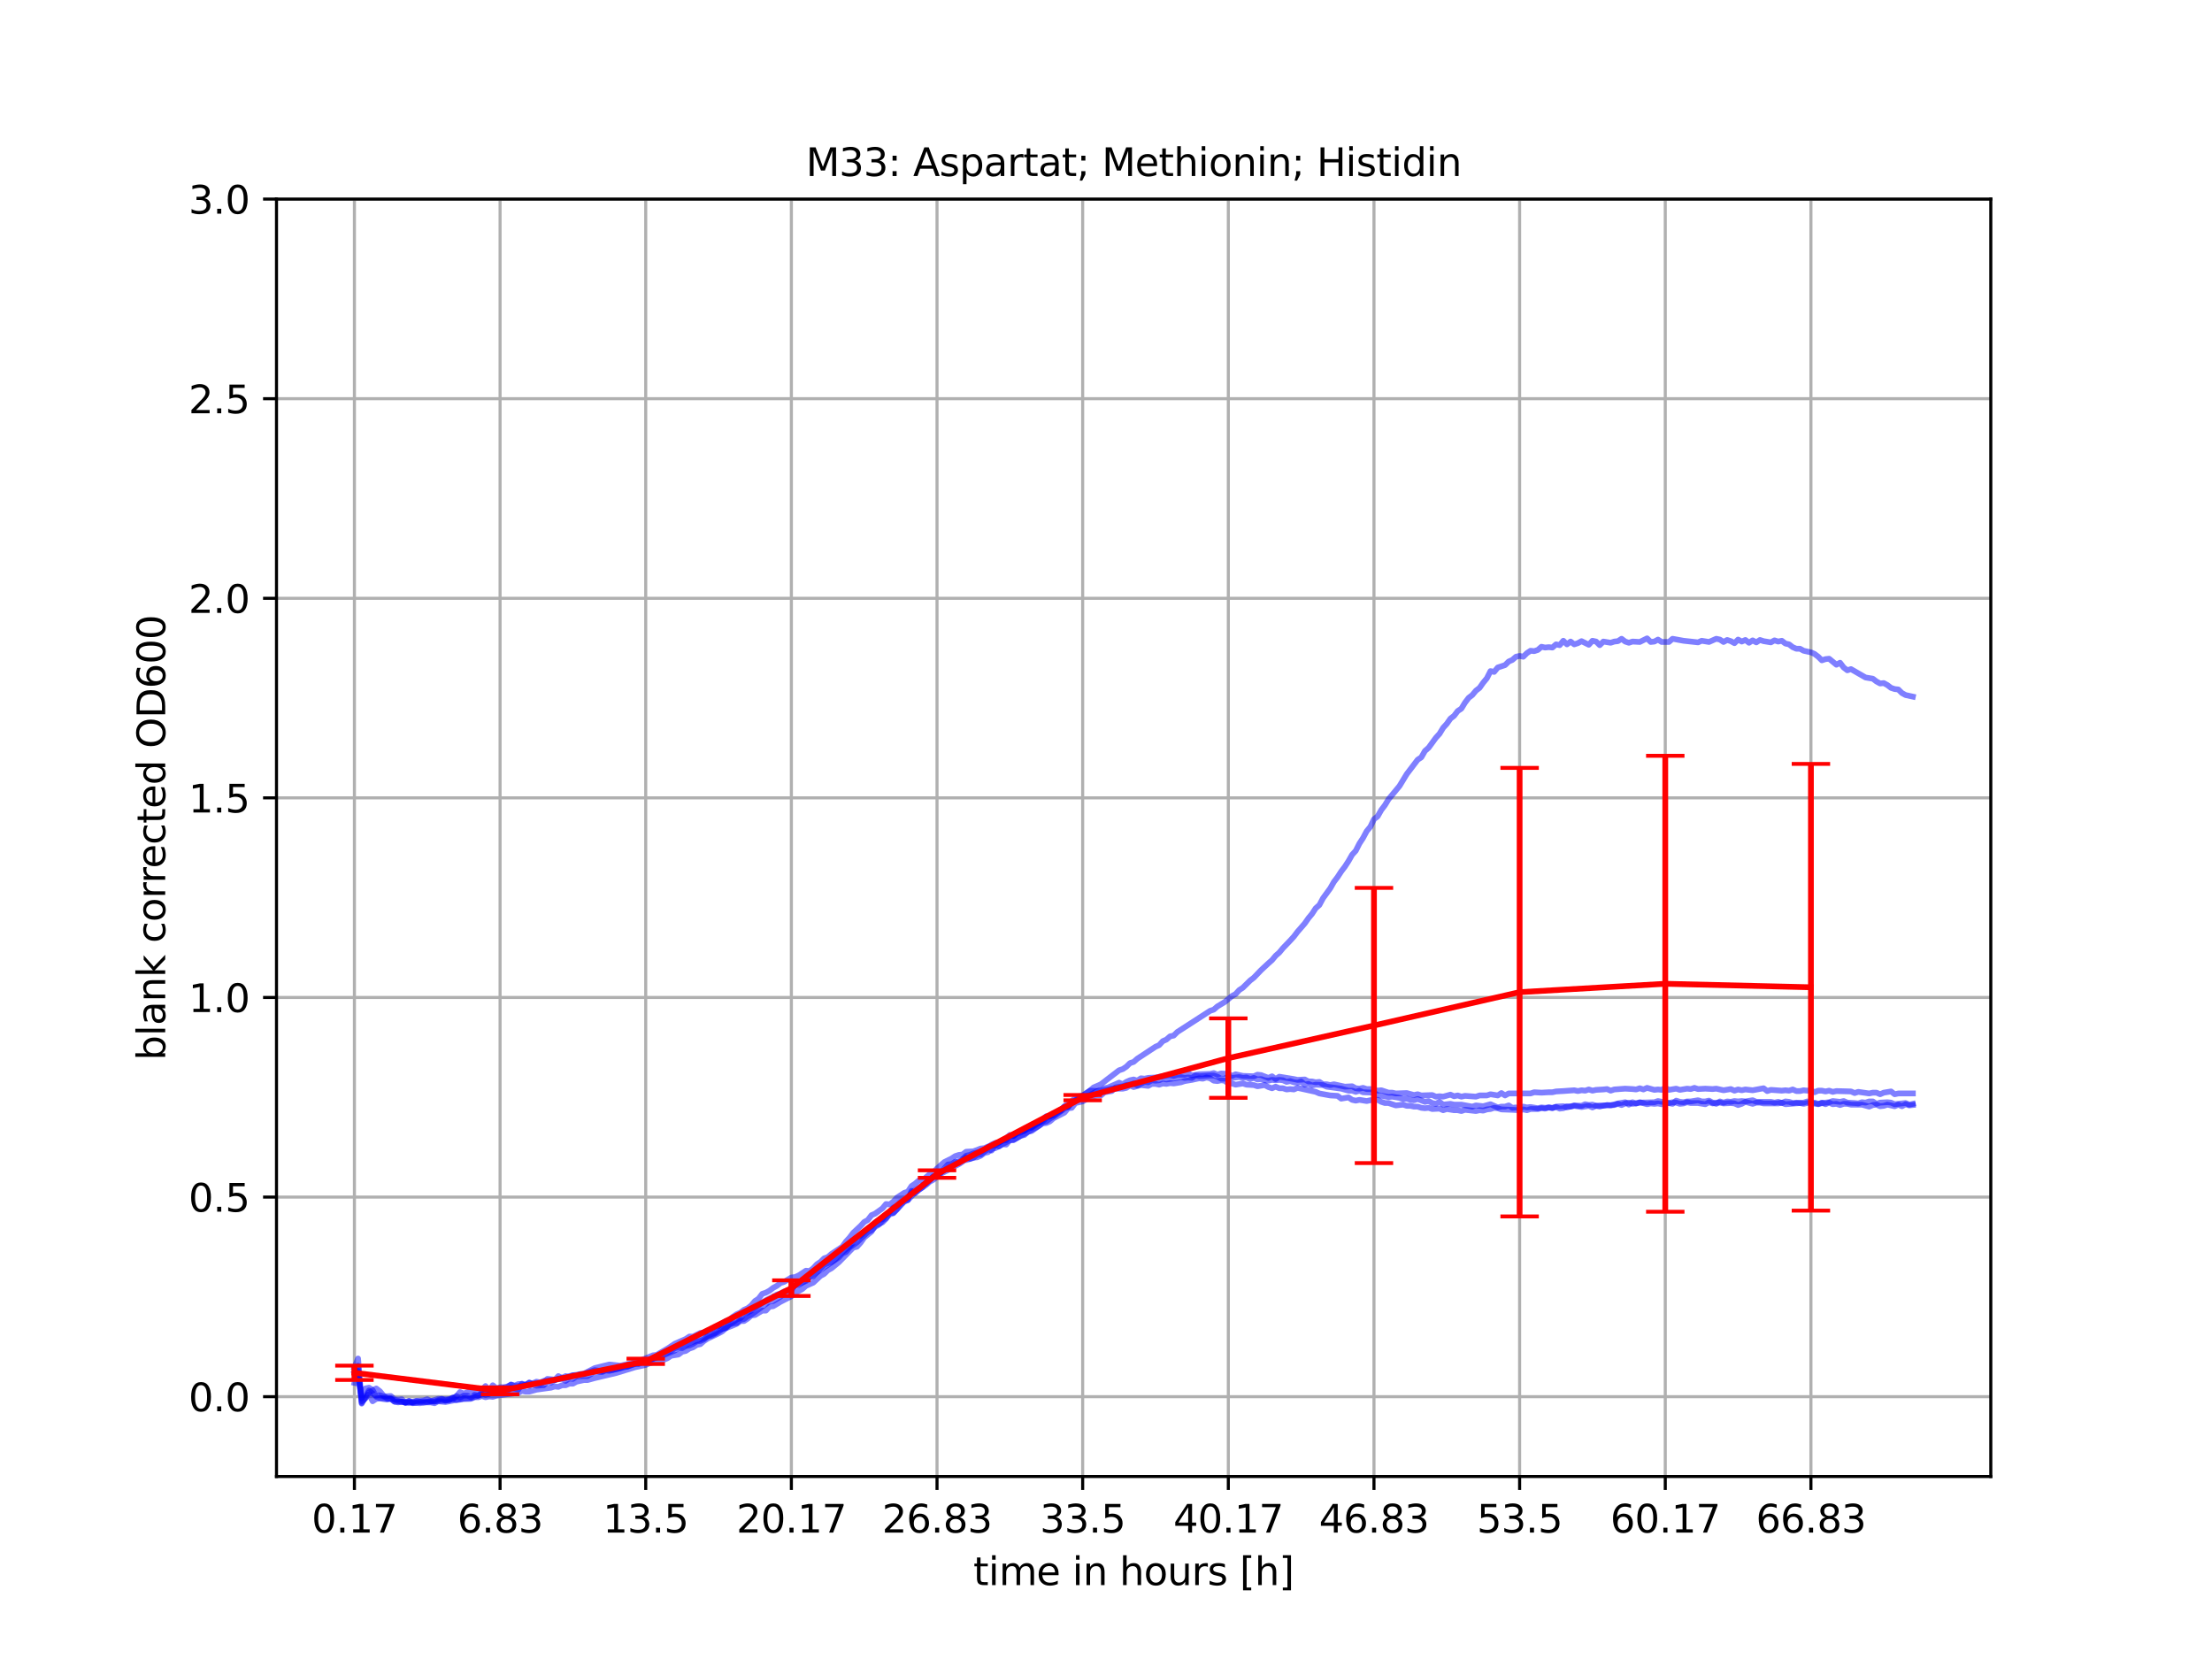 <?xml version="1.0" encoding="utf-8" standalone="no"?>
<!DOCTYPE svg PUBLIC "-//W3C//DTD SVG 1.1//EN"
  "http://www.w3.org/Graphics/SVG/1.1/DTD/svg11.dtd">
<svg xmlns:xlink="http://www.w3.org/1999/xlink" width="576pt" height="432pt" viewBox="0 0 576 432" xmlns="http://www.w3.org/2000/svg" version="1.1">
 <defs>
  <style type="text/css">*{stroke-linejoin: round; stroke-linecap: butt}</style>
 </defs>
 <g id="figure_1">
  <g id="patch_1">
   <path d="M 0 432 
L 576 432 
L 576 0 
L 0 0 
z
" style="fill: #ffffff"/>
  </g>
  <g id="axes_1">
   <g id="patch_2">
    <path d="M 72 384.48 
L 518.4 384.48 
L 518.4 51.84 
L 72 51.84 
z
" style="fill: #ffffff"/>
   </g>
   <g id="matplotlib.axis_1">
    <g id="xtick_1">
     <g id="line2d_1">
      <path d="M 92.291 384.48 
L 92.291 51.84 
" clip-path="url(#pdd059465e4)" style="fill: none; stroke: #b0b0b0; stroke-width: 0.8; stroke-linecap: square"/>
     </g>
     <g id="line2d_2">
      <defs>
       <path id="mcf8df0aa8f" d="M 0 0 
L 0 3.5 
" style="stroke: #000000; stroke-width: 0.8"/>
      </defs>
      <g>
       <use xlink:href="#mcf8df0aa8f" x="92.291" y="384.48" style="stroke: #000000; stroke-width: 0.8"/>
      </g>
     </g>
     <g id="text_1">
      <!-- 0.17 -->
      <g transform="translate(81.158 399.078) scale(0.1 -0.1)">
       <defs>
        <path id="DejaVuSans-30" d="M 2034 4250 
Q 1547 4250 1301 3770 
Q 1056 3291 1056 2328 
Q 1056 1369 1301 889 
Q 1547 409 2034 409 
Q 2525 409 2770 889 
Q 3016 1369 3016 2328 
Q 3016 3291 2770 3770 
Q 2525 4250 2034 4250 
z
M 2034 4750 
Q 2819 4750 3233 4129 
Q 3647 3509 3647 2328 
Q 3647 1150 3233 529 
Q 2819 -91 2034 -91 
Q 1250 -91 836 529 
Q 422 1150 422 2328 
Q 422 3509 836 4129 
Q 1250 4750 2034 4750 
z
" transform="scale(0.016)"/>
        <path id="DejaVuSans-2e" d="M 684 794 
L 1344 794 
L 1344 0 
L 684 0 
L 684 794 
z
" transform="scale(0.016)"/>
        <path id="DejaVuSans-31" d="M 794 531 
L 1825 531 
L 1825 4091 
L 703 3866 
L 703 4441 
L 1819 4666 
L 2450 4666 
L 2450 531 
L 3481 531 
L 3481 0 
L 794 0 
L 794 531 
z
" transform="scale(0.016)"/>
        <path id="DejaVuSans-37" d="M 525 4666 
L 3525 4666 
L 3525 4397 
L 1831 0 
L 1172 0 
L 2766 4134 
L 525 4134 
L 525 4666 
z
" transform="scale(0.016)"/>
       </defs>
       <use xlink:href="#DejaVuSans-30"/>
       <use xlink:href="#DejaVuSans-2e" x="63.623"/>
       <use xlink:href="#DejaVuSans-31" x="95.41"/>
       <use xlink:href="#DejaVuSans-37" x="159.033"/>
      </g>
     </g>
    </g>
    <g id="xtick_2">
     <g id="line2d_3">
      <path d="M 130.218 384.48 
L 130.218 51.84 
" clip-path="url(#pdd059465e4)" style="fill: none; stroke: #b0b0b0; stroke-width: 0.8; stroke-linecap: square"/>
     </g>
     <g id="line2d_4">
      <g>
       <use xlink:href="#mcf8df0aa8f" x="130.218" y="384.48" style="stroke: #000000; stroke-width: 0.8"/>
      </g>
     </g>
     <g id="text_2">
      <!-- 6.83 -->
      <g transform="translate(119.085 399.078) scale(0.1 -0.1)">
       <defs>
        <path id="DejaVuSans-36" d="M 2113 2584 
Q 1688 2584 1439 2293 
Q 1191 2003 1191 1497 
Q 1191 994 1439 701 
Q 1688 409 2113 409 
Q 2538 409 2786 701 
Q 3034 994 3034 1497 
Q 3034 2003 2786 2293 
Q 2538 2584 2113 2584 
z
M 3366 4563 
L 3366 3988 
Q 3128 4100 2886 4159 
Q 2644 4219 2406 4219 
Q 1781 4219 1451 3797 
Q 1122 3375 1075 2522 
Q 1259 2794 1537 2939 
Q 1816 3084 2150 3084 
Q 2853 3084 3261 2657 
Q 3669 2231 3669 1497 
Q 3669 778 3244 343 
Q 2819 -91 2113 -91 
Q 1303 -91 875 529 
Q 447 1150 447 2328 
Q 447 3434 972 4092 
Q 1497 4750 2381 4750 
Q 2619 4750 2861 4703 
Q 3103 4656 3366 4563 
z
" transform="scale(0.016)"/>
        <path id="DejaVuSans-38" d="M 2034 2216 
Q 1584 2216 1326 1975 
Q 1069 1734 1069 1313 
Q 1069 891 1326 650 
Q 1584 409 2034 409 
Q 2484 409 2743 651 
Q 3003 894 3003 1313 
Q 3003 1734 2745 1975 
Q 2488 2216 2034 2216 
z
M 1403 2484 
Q 997 2584 770 2862 
Q 544 3141 544 3541 
Q 544 4100 942 4425 
Q 1341 4750 2034 4750 
Q 2731 4750 3128 4425 
Q 3525 4100 3525 3541 
Q 3525 3141 3298 2862 
Q 3072 2584 2669 2484 
Q 3125 2378 3379 2068 
Q 3634 1759 3634 1313 
Q 3634 634 3220 271 
Q 2806 -91 2034 -91 
Q 1263 -91 848 271 
Q 434 634 434 1313 
Q 434 1759 690 2068 
Q 947 2378 1403 2484 
z
M 1172 3481 
Q 1172 3119 1398 2916 
Q 1625 2713 2034 2713 
Q 2441 2713 2670 2916 
Q 2900 3119 2900 3481 
Q 2900 3844 2670 4047 
Q 2441 4250 2034 4250 
Q 1625 4250 1398 4047 
Q 1172 3844 1172 3481 
z
" transform="scale(0.016)"/>
        <path id="DejaVuSans-33" d="M 2597 2516 
Q 3050 2419 3304 2112 
Q 3559 1806 3559 1356 
Q 3559 666 3084 287 
Q 2609 -91 1734 -91 
Q 1441 -91 1130 -33 
Q 819 25 488 141 
L 488 750 
Q 750 597 1062 519 
Q 1375 441 1716 441 
Q 2309 441 2620 675 
Q 2931 909 2931 1356 
Q 2931 1769 2642 2001 
Q 2353 2234 1838 2234 
L 1294 2234 
L 1294 2753 
L 1863 2753 
Q 2328 2753 2575 2939 
Q 2822 3125 2822 3475 
Q 2822 3834 2567 4026 
Q 2313 4219 1838 4219 
Q 1578 4219 1281 4162 
Q 984 4106 628 3988 
L 628 4550 
Q 988 4650 1302 4700 
Q 1616 4750 1894 4750 
Q 2613 4750 3031 4423 
Q 3450 4097 3450 3541 
Q 3450 3153 3228 2886 
Q 3006 2619 2597 2516 
z
" transform="scale(0.016)"/>
       </defs>
       <use xlink:href="#DejaVuSans-36"/>
       <use xlink:href="#DejaVuSans-2e" x="63.623"/>
       <use xlink:href="#DejaVuSans-38" x="95.41"/>
       <use xlink:href="#DejaVuSans-33" x="159.033"/>
      </g>
     </g>
    </g>
    <g id="xtick_3">
     <g id="line2d_5">
      <path d="M 168.145 384.48 
L 168.145 51.84 
" clip-path="url(#pdd059465e4)" style="fill: none; stroke: #b0b0b0; stroke-width: 0.8; stroke-linecap: square"/>
     </g>
     <g id="line2d_6">
      <g>
       <use xlink:href="#mcf8df0aa8f" x="168.145" y="384.48" style="stroke: #000000; stroke-width: 0.8"/>
      </g>
     </g>
     <g id="text_3">
      <!-- 13.5 -->
      <g transform="translate(157.012 399.078) scale(0.1 -0.1)">
       <defs>
        <path id="DejaVuSans-35" d="M 691 4666 
L 3169 4666 
L 3169 4134 
L 1269 4134 
L 1269 2991 
Q 1406 3038 1543 3061 
Q 1681 3084 1819 3084 
Q 2600 3084 3056 2656 
Q 3513 2228 3513 1497 
Q 3513 744 3044 326 
Q 2575 -91 1722 -91 
Q 1428 -91 1123 -41 
Q 819 9 494 109 
L 494 744 
Q 775 591 1075 516 
Q 1375 441 1709 441 
Q 2250 441 2565 725 
Q 2881 1009 2881 1497 
Q 2881 1984 2565 2268 
Q 2250 2553 1709 2553 
Q 1456 2553 1204 2497 
Q 953 2441 691 2322 
L 691 4666 
z
" transform="scale(0.016)"/>
       </defs>
       <use xlink:href="#DejaVuSans-31"/>
       <use xlink:href="#DejaVuSans-33" x="63.623"/>
       <use xlink:href="#DejaVuSans-2e" x="127.246"/>
       <use xlink:href="#DejaVuSans-35" x="159.033"/>
      </g>
     </g>
    </g>
    <g id="xtick_4">
     <g id="line2d_7">
      <path d="M 206.072 384.48 
L 206.072 51.84 
" clip-path="url(#pdd059465e4)" style="fill: none; stroke: #b0b0b0; stroke-width: 0.8; stroke-linecap: square"/>
     </g>
     <g id="line2d_8">
      <g>
       <use xlink:href="#mcf8df0aa8f" x="206.072" y="384.48" style="stroke: #000000; stroke-width: 0.8"/>
      </g>
     </g>
     <g id="text_4">
      <!-- 20.17 -->
      <g transform="translate(191.758 399.078) scale(0.1 -0.1)">
       <defs>
        <path id="DejaVuSans-32" d="M 1228 531 
L 3431 531 
L 3431 0 
L 469 0 
L 469 531 
Q 828 903 1448 1529 
Q 2069 2156 2228 2338 
Q 2531 2678 2651 2914 
Q 2772 3150 2772 3378 
Q 2772 3750 2511 3984 
Q 2250 4219 1831 4219 
Q 1534 4219 1204 4116 
Q 875 4013 500 3803 
L 500 4441 
Q 881 4594 1212 4672 
Q 1544 4750 1819 4750 
Q 2544 4750 2975 4387 
Q 3406 4025 3406 3419 
Q 3406 3131 3298 2873 
Q 3191 2616 2906 2266 
Q 2828 2175 2409 1742 
Q 1991 1309 1228 531 
z
" transform="scale(0.016)"/>
       </defs>
       <use xlink:href="#DejaVuSans-32"/>
       <use xlink:href="#DejaVuSans-30" x="63.623"/>
       <use xlink:href="#DejaVuSans-2e" x="127.246"/>
       <use xlink:href="#DejaVuSans-31" x="159.033"/>
       <use xlink:href="#DejaVuSans-37" x="222.656"/>
      </g>
     </g>
    </g>
    <g id="xtick_5">
     <g id="line2d_9">
      <path d="M 243.999 384.48 
L 243.999 51.84 
" clip-path="url(#pdd059465e4)" style="fill: none; stroke: #b0b0b0; stroke-width: 0.8; stroke-linecap: square"/>
     </g>
     <g id="line2d_10">
      <g>
       <use xlink:href="#mcf8df0aa8f" x="243.999" y="384.48" style="stroke: #000000; stroke-width: 0.8"/>
      </g>
     </g>
     <g id="text_5">
      <!-- 26.83 -->
      <g transform="translate(229.685 399.078) scale(0.1 -0.1)">
       <use xlink:href="#DejaVuSans-32"/>
       <use xlink:href="#DejaVuSans-36" x="63.623"/>
       <use xlink:href="#DejaVuSans-2e" x="127.246"/>
       <use xlink:href="#DejaVuSans-38" x="159.033"/>
       <use xlink:href="#DejaVuSans-33" x="222.656"/>
      </g>
     </g>
    </g>
    <g id="xtick_6">
     <g id="line2d_11">
      <path d="M 281.926 384.48 
L 281.926 51.84 
" clip-path="url(#pdd059465e4)" style="fill: none; stroke: #b0b0b0; stroke-width: 0.8; stroke-linecap: square"/>
     </g>
     <g id="line2d_12">
      <g>
       <use xlink:href="#mcf8df0aa8f" x="281.926" y="384.48" style="stroke: #000000; stroke-width: 0.8"/>
      </g>
     </g>
     <g id="text_6">
      <!-- 33.5 -->
      <g transform="translate(270.793 399.078) scale(0.1 -0.1)">
       <use xlink:href="#DejaVuSans-33"/>
       <use xlink:href="#DejaVuSans-33" x="63.623"/>
       <use xlink:href="#DejaVuSans-2e" x="127.246"/>
       <use xlink:href="#DejaVuSans-35" x="159.033"/>
      </g>
     </g>
    </g>
    <g id="xtick_7">
     <g id="line2d_13">
      <path d="M 319.853 384.48 
L 319.853 51.84 
" clip-path="url(#pdd059465e4)" style="fill: none; stroke: #b0b0b0; stroke-width: 0.8; stroke-linecap: square"/>
     </g>
     <g id="line2d_14">
      <g>
       <use xlink:href="#mcf8df0aa8f" x="319.853" y="384.48" style="stroke: #000000; stroke-width: 0.8"/>
      </g>
     </g>
     <g id="text_7">
      <!-- 40.17 -->
      <g transform="translate(305.538 399.078) scale(0.1 -0.1)">
       <defs>
        <path id="DejaVuSans-34" d="M 2419 4116 
L 825 1625 
L 2419 1625 
L 2419 4116 
z
M 2253 4666 
L 3047 4666 
L 3047 1625 
L 3713 1625 
L 3713 1100 
L 3047 1100 
L 3047 0 
L 2419 0 
L 2419 1100 
L 313 1100 
L 313 1709 
L 2253 4666 
z
" transform="scale(0.016)"/>
       </defs>
       <use xlink:href="#DejaVuSans-34"/>
       <use xlink:href="#DejaVuSans-30" x="63.623"/>
       <use xlink:href="#DejaVuSans-2e" x="127.246"/>
       <use xlink:href="#DejaVuSans-31" x="159.033"/>
       <use xlink:href="#DejaVuSans-37" x="222.656"/>
      </g>
     </g>
    </g>
    <g id="xtick_8">
     <g id="line2d_15">
      <path d="M 357.779 384.48 
L 357.779 51.84 
" clip-path="url(#pdd059465e4)" style="fill: none; stroke: #b0b0b0; stroke-width: 0.8; stroke-linecap: square"/>
     </g>
     <g id="line2d_16">
      <g>
       <use xlink:href="#mcf8df0aa8f" x="357.779" y="384.48" style="stroke: #000000; stroke-width: 0.8"/>
      </g>
     </g>
     <g id="text_8">
      <!-- 46.83 -->
      <g transform="translate(343.465 399.078) scale(0.1 -0.1)">
       <use xlink:href="#DejaVuSans-34"/>
       <use xlink:href="#DejaVuSans-36" x="63.623"/>
       <use xlink:href="#DejaVuSans-2e" x="127.246"/>
       <use xlink:href="#DejaVuSans-38" x="159.033"/>
       <use xlink:href="#DejaVuSans-33" x="222.656"/>
      </g>
     </g>
    </g>
    <g id="xtick_9">
     <g id="line2d_17">
      <path d="M 395.706 384.48 
L 395.706 51.84 
" clip-path="url(#pdd059465e4)" style="fill: none; stroke: #b0b0b0; stroke-width: 0.8; stroke-linecap: square"/>
     </g>
     <g id="line2d_18">
      <g>
       <use xlink:href="#mcf8df0aa8f" x="395.706" y="384.48" style="stroke: #000000; stroke-width: 0.8"/>
      </g>
     </g>
     <g id="text_9">
      <!-- 53.5 -->
      <g transform="translate(384.574 399.078) scale(0.1 -0.1)">
       <use xlink:href="#DejaVuSans-35"/>
       <use xlink:href="#DejaVuSans-33" x="63.623"/>
       <use xlink:href="#DejaVuSans-2e" x="127.246"/>
       <use xlink:href="#DejaVuSans-35" x="159.033"/>
      </g>
     </g>
    </g>
    <g id="xtick_10">
     <g id="line2d_19">
      <path d="M 433.633 384.48 
L 433.633 51.84 
" clip-path="url(#pdd059465e4)" style="fill: none; stroke: #b0b0b0; stroke-width: 0.8; stroke-linecap: square"/>
     </g>
     <g id="line2d_20">
      <g>
       <use xlink:href="#mcf8df0aa8f" x="433.633" y="384.48" style="stroke: #000000; stroke-width: 0.8"/>
      </g>
     </g>
     <g id="text_10">
      <!-- 60.17 -->
      <g transform="translate(419.319 399.078) scale(0.1 -0.1)">
       <use xlink:href="#DejaVuSans-36"/>
       <use xlink:href="#DejaVuSans-30" x="63.623"/>
       <use xlink:href="#DejaVuSans-2e" x="127.246"/>
       <use xlink:href="#DejaVuSans-31" x="159.033"/>
       <use xlink:href="#DejaVuSans-37" x="222.656"/>
      </g>
     </g>
    </g>
    <g id="xtick_11">
     <g id="line2d_21">
      <path d="M 471.56 384.48 
L 471.56 51.84 
" clip-path="url(#pdd059465e4)" style="fill: none; stroke: #b0b0b0; stroke-width: 0.8; stroke-linecap: square"/>
     </g>
     <g id="line2d_22">
      <g>
       <use xlink:href="#mcf8df0aa8f" x="471.56" y="384.48" style="stroke: #000000; stroke-width: 0.8"/>
      </g>
     </g>
     <g id="text_11">
      <!-- 66.83 -->
      <g transform="translate(457.246 399.078) scale(0.1 -0.1)">
       <use xlink:href="#DejaVuSans-36"/>
       <use xlink:href="#DejaVuSans-36" x="63.623"/>
       <use xlink:href="#DejaVuSans-2e" x="127.246"/>
       <use xlink:href="#DejaVuSans-38" x="159.033"/>
       <use xlink:href="#DejaVuSans-33" x="222.656"/>
      </g>
     </g>
    </g>
    <g id="text_12">
     <!-- time in hours [h] -->
     <g transform="translate(253.452 412.757) scale(0.1 -0.1)">
      <defs>
       <path id="DejaVuSans-74" d="M 1172 4494 
L 1172 3500 
L 2356 3500 
L 2356 3053 
L 1172 3053 
L 1172 1153 
Q 1172 725 1289 603 
Q 1406 481 1766 481 
L 2356 481 
L 2356 0 
L 1766 0 
Q 1100 0 847 248 
Q 594 497 594 1153 
L 594 3053 
L 172 3053 
L 172 3500 
L 594 3500 
L 594 4494 
L 1172 4494 
z
" transform="scale(0.016)"/>
       <path id="DejaVuSans-69" d="M 603 3500 
L 1178 3500 
L 1178 0 
L 603 0 
L 603 3500 
z
M 603 4863 
L 1178 4863 
L 1178 4134 
L 603 4134 
L 603 4863 
z
" transform="scale(0.016)"/>
       <path id="DejaVuSans-6d" d="M 3328 2828 
Q 3544 3216 3844 3400 
Q 4144 3584 4550 3584 
Q 5097 3584 5394 3201 
Q 5691 2819 5691 2113 
L 5691 0 
L 5113 0 
L 5113 2094 
Q 5113 2597 4934 2840 
Q 4756 3084 4391 3084 
Q 3944 3084 3684 2787 
Q 3425 2491 3425 1978 
L 3425 0 
L 2847 0 
L 2847 2094 
Q 2847 2600 2669 2842 
Q 2491 3084 2119 3084 
Q 1678 3084 1418 2786 
Q 1159 2488 1159 1978 
L 1159 0 
L 581 0 
L 581 3500 
L 1159 3500 
L 1159 2956 
Q 1356 3278 1631 3431 
Q 1906 3584 2284 3584 
Q 2666 3584 2933 3390 
Q 3200 3197 3328 2828 
z
" transform="scale(0.016)"/>
       <path id="DejaVuSans-65" d="M 3597 1894 
L 3597 1613 
L 953 1613 
Q 991 1019 1311 708 
Q 1631 397 2203 397 
Q 2534 397 2845 478 
Q 3156 559 3463 722 
L 3463 178 
Q 3153 47 2828 -22 
Q 2503 -91 2169 -91 
Q 1331 -91 842 396 
Q 353 884 353 1716 
Q 353 2575 817 3079 
Q 1281 3584 2069 3584 
Q 2775 3584 3186 3129 
Q 3597 2675 3597 1894 
z
M 3022 2063 
Q 3016 2534 2758 2815 
Q 2500 3097 2075 3097 
Q 1594 3097 1305 2825 
Q 1016 2553 972 2059 
L 3022 2063 
z
" transform="scale(0.016)"/>
       <path id="DejaVuSans-20" transform="scale(0.016)"/>
       <path id="DejaVuSans-6e" d="M 3513 2113 
L 3513 0 
L 2938 0 
L 2938 2094 
Q 2938 2591 2744 2837 
Q 2550 3084 2163 3084 
Q 1697 3084 1428 2787 
Q 1159 2491 1159 1978 
L 1159 0 
L 581 0 
L 581 3500 
L 1159 3500 
L 1159 2956 
Q 1366 3272 1645 3428 
Q 1925 3584 2291 3584 
Q 2894 3584 3203 3211 
Q 3513 2838 3513 2113 
z
" transform="scale(0.016)"/>
       <path id="DejaVuSans-68" d="M 3513 2113 
L 3513 0 
L 2938 0 
L 2938 2094 
Q 2938 2591 2744 2837 
Q 2550 3084 2163 3084 
Q 1697 3084 1428 2787 
Q 1159 2491 1159 1978 
L 1159 0 
L 581 0 
L 581 4863 
L 1159 4863 
L 1159 2956 
Q 1366 3272 1645 3428 
Q 1925 3584 2291 3584 
Q 2894 3584 3203 3211 
Q 3513 2838 3513 2113 
z
" transform="scale(0.016)"/>
       <path id="DejaVuSans-6f" d="M 1959 3097 
Q 1497 3097 1228 2736 
Q 959 2375 959 1747 
Q 959 1119 1226 758 
Q 1494 397 1959 397 
Q 2419 397 2687 759 
Q 2956 1122 2956 1747 
Q 2956 2369 2687 2733 
Q 2419 3097 1959 3097 
z
M 1959 3584 
Q 2709 3584 3137 3096 
Q 3566 2609 3566 1747 
Q 3566 888 3137 398 
Q 2709 -91 1959 -91 
Q 1206 -91 779 398 
Q 353 888 353 1747 
Q 353 2609 779 3096 
Q 1206 3584 1959 3584 
z
" transform="scale(0.016)"/>
       <path id="DejaVuSans-75" d="M 544 1381 
L 544 3500 
L 1119 3500 
L 1119 1403 
Q 1119 906 1312 657 
Q 1506 409 1894 409 
Q 2359 409 2629 706 
Q 2900 1003 2900 1516 
L 2900 3500 
L 3475 3500 
L 3475 0 
L 2900 0 
L 2900 538 
Q 2691 219 2414 64 
Q 2138 -91 1772 -91 
Q 1169 -91 856 284 
Q 544 659 544 1381 
z
M 1991 3584 
L 1991 3584 
z
" transform="scale(0.016)"/>
       <path id="DejaVuSans-72" d="M 2631 2963 
Q 2534 3019 2420 3045 
Q 2306 3072 2169 3072 
Q 1681 3072 1420 2755 
Q 1159 2438 1159 1844 
L 1159 0 
L 581 0 
L 581 3500 
L 1159 3500 
L 1159 2956 
Q 1341 3275 1631 3429 
Q 1922 3584 2338 3584 
Q 2397 3584 2469 3576 
Q 2541 3569 2628 3553 
L 2631 2963 
z
" transform="scale(0.016)"/>
       <path id="DejaVuSans-73" d="M 2834 3397 
L 2834 2853 
Q 2591 2978 2328 3040 
Q 2066 3103 1784 3103 
Q 1356 3103 1142 2972 
Q 928 2841 928 2578 
Q 928 2378 1081 2264 
Q 1234 2150 1697 2047 
L 1894 2003 
Q 2506 1872 2764 1633 
Q 3022 1394 3022 966 
Q 3022 478 2636 193 
Q 2250 -91 1575 -91 
Q 1294 -91 989 -36 
Q 684 19 347 128 
L 347 722 
Q 666 556 975 473 
Q 1284 391 1588 391 
Q 1994 391 2212 530 
Q 2431 669 2431 922 
Q 2431 1156 2273 1281 
Q 2116 1406 1581 1522 
L 1381 1569 
Q 847 1681 609 1914 
Q 372 2147 372 2553 
Q 372 3047 722 3315 
Q 1072 3584 1716 3584 
Q 2034 3584 2315 3537 
Q 2597 3491 2834 3397 
z
" transform="scale(0.016)"/>
       <path id="DejaVuSans-5b" d="M 550 4863 
L 1875 4863 
L 1875 4416 
L 1125 4416 
L 1125 -397 
L 1875 -397 
L 1875 -844 
L 550 -844 
L 550 4863 
z
" transform="scale(0.016)"/>
       <path id="DejaVuSans-5d" d="M 1947 4863 
L 1947 -844 
L 622 -844 
L 622 -397 
L 1369 -397 
L 1369 4416 
L 622 4416 
L 622 4863 
L 1947 4863 
z
" transform="scale(0.016)"/>
      </defs>
      <use xlink:href="#DejaVuSans-74"/>
      <use xlink:href="#DejaVuSans-69" x="39.209"/>
      <use xlink:href="#DejaVuSans-6d" x="66.992"/>
      <use xlink:href="#DejaVuSans-65" x="164.404"/>
      <use xlink:href="#DejaVuSans-20" x="225.928"/>
      <use xlink:href="#DejaVuSans-69" x="257.715"/>
      <use xlink:href="#DejaVuSans-6e" x="285.498"/>
      <use xlink:href="#DejaVuSans-20" x="348.877"/>
      <use xlink:href="#DejaVuSans-68" x="380.664"/>
      <use xlink:href="#DejaVuSans-6f" x="444.043"/>
      <use xlink:href="#DejaVuSans-75" x="505.225"/>
      <use xlink:href="#DejaVuSans-72" x="568.604"/>
      <use xlink:href="#DejaVuSans-73" x="609.717"/>
      <use xlink:href="#DejaVuSans-20" x="661.816"/>
      <use xlink:href="#DejaVuSans-5b" x="693.604"/>
      <use xlink:href="#DejaVuSans-68" x="732.617"/>
      <use xlink:href="#DejaVuSans-5d" x="795.996"/>
     </g>
    </g>
   </g>
   <g id="matplotlib.axis_2">
    <g id="ytick_1">
     <g id="line2d_23">
      <path d="M 72 363.69 
L 518.4 363.69 
" clip-path="url(#pdd059465e4)" style="fill: none; stroke: #b0b0b0; stroke-width: 0.8; stroke-linecap: square"/>
     </g>
     <g id="line2d_24">
      <defs>
       <path id="m7e62a34672" d="M 0 0 
L -3.5 0 
" style="stroke: #000000; stroke-width: 0.8"/>
      </defs>
      <g>
       <use xlink:href="#m7e62a34672" x="72" y="363.69" style="stroke: #000000; stroke-width: 0.8"/>
      </g>
     </g>
     <g id="text_13">
      <!-- 0.0 -->
      <g transform="translate(49.097 367.489) scale(0.1 -0.1)">
       <use xlink:href="#DejaVuSans-30"/>
       <use xlink:href="#DejaVuSans-2e" x="63.623"/>
       <use xlink:href="#DejaVuSans-30" x="95.41"/>
      </g>
     </g>
    </g>
    <g id="ytick_2">
     <g id="line2d_25">
      <path d="M 72 311.715 
L 518.4 311.715 
" clip-path="url(#pdd059465e4)" style="fill: none; stroke: #b0b0b0; stroke-width: 0.8; stroke-linecap: square"/>
     </g>
     <g id="line2d_26">
      <g>
       <use xlink:href="#m7e62a34672" x="72" y="311.715" style="stroke: #000000; stroke-width: 0.8"/>
      </g>
     </g>
     <g id="text_14">
      <!-- 0.5 -->
      <g transform="translate(49.097 315.514) scale(0.1 -0.1)">
       <use xlink:href="#DejaVuSans-30"/>
       <use xlink:href="#DejaVuSans-2e" x="63.623"/>
       <use xlink:href="#DejaVuSans-35" x="95.41"/>
      </g>
     </g>
    </g>
    <g id="ytick_3">
     <g id="line2d_27">
      <path d="M 72 259.74 
L 518.4 259.74 
" clip-path="url(#pdd059465e4)" style="fill: none; stroke: #b0b0b0; stroke-width: 0.8; stroke-linecap: square"/>
     </g>
     <g id="line2d_28">
      <g>
       <use xlink:href="#m7e62a34672" x="72" y="259.74" style="stroke: #000000; stroke-width: 0.8"/>
      </g>
     </g>
     <g id="text_15">
      <!-- 1.0 -->
      <g transform="translate(49.097 263.539) scale(0.1 -0.1)">
       <use xlink:href="#DejaVuSans-31"/>
       <use xlink:href="#DejaVuSans-2e" x="63.623"/>
       <use xlink:href="#DejaVuSans-30" x="95.41"/>
      </g>
     </g>
    </g>
    <g id="ytick_4">
     <g id="line2d_29">
      <path d="M 72 207.765 
L 518.4 207.765 
" clip-path="url(#pdd059465e4)" style="fill: none; stroke: #b0b0b0; stroke-width: 0.8; stroke-linecap: square"/>
     </g>
     <g id="line2d_30">
      <g>
       <use xlink:href="#m7e62a34672" x="72" y="207.765" style="stroke: #000000; stroke-width: 0.8"/>
      </g>
     </g>
     <g id="text_16">
      <!-- 1.5 -->
      <g transform="translate(49.097 211.564) scale(0.1 -0.1)">
       <use xlink:href="#DejaVuSans-31"/>
       <use xlink:href="#DejaVuSans-2e" x="63.623"/>
       <use xlink:href="#DejaVuSans-35" x="95.41"/>
      </g>
     </g>
    </g>
    <g id="ytick_5">
     <g id="line2d_31">
      <path d="M 72 155.79 
L 518.4 155.79 
" clip-path="url(#pdd059465e4)" style="fill: none; stroke: #b0b0b0; stroke-width: 0.8; stroke-linecap: square"/>
     </g>
     <g id="line2d_32">
      <g>
       <use xlink:href="#m7e62a34672" x="72" y="155.79" style="stroke: #000000; stroke-width: 0.8"/>
      </g>
     </g>
     <g id="text_17">
      <!-- 2.0 -->
      <g transform="translate(49.097 159.589) scale(0.1 -0.1)">
       <use xlink:href="#DejaVuSans-32"/>
       <use xlink:href="#DejaVuSans-2e" x="63.623"/>
       <use xlink:href="#DejaVuSans-30" x="95.41"/>
      </g>
     </g>
    </g>
    <g id="ytick_6">
     <g id="line2d_33">
      <path d="M 72 103.815 
L 518.4 103.815 
" clip-path="url(#pdd059465e4)" style="fill: none; stroke: #b0b0b0; stroke-width: 0.8; stroke-linecap: square"/>
     </g>
     <g id="line2d_34">
      <g>
       <use xlink:href="#m7e62a34672" x="72" y="103.815" style="stroke: #000000; stroke-width: 0.8"/>
      </g>
     </g>
     <g id="text_18">
      <!-- 2.5 -->
      <g transform="translate(49.097 107.614) scale(0.1 -0.1)">
       <use xlink:href="#DejaVuSans-32"/>
       <use xlink:href="#DejaVuSans-2e" x="63.623"/>
       <use xlink:href="#DejaVuSans-35" x="95.41"/>
      </g>
     </g>
    </g>
    <g id="ytick_7">
     <g id="line2d_35">
      <path d="M 72 51.84 
L 518.4 51.84 
" clip-path="url(#pdd059465e4)" style="fill: none; stroke: #b0b0b0; stroke-width: 0.8; stroke-linecap: square"/>
     </g>
     <g id="line2d_36">
      <g>
       <use xlink:href="#m7e62a34672" x="72" y="51.84" style="stroke: #000000; stroke-width: 0.8"/>
      </g>
     </g>
     <g id="text_19">
      <!-- 3.0 -->
      <g transform="translate(49.097 55.639) scale(0.1 -0.1)">
       <use xlink:href="#DejaVuSans-33"/>
       <use xlink:href="#DejaVuSans-2e" x="63.623"/>
       <use xlink:href="#DejaVuSans-30" x="95.41"/>
      </g>
     </g>
    </g>
    <g id="text_20">
     <!-- blank corrected OD600 -->
     <g transform="translate(43.017 276.115) rotate(-90) scale(0.1 -0.1)">
      <defs>
       <path id="DejaVuSans-62" d="M 3116 1747 
Q 3116 2381 2855 2742 
Q 2594 3103 2138 3103 
Q 1681 3103 1420 2742 
Q 1159 2381 1159 1747 
Q 1159 1113 1420 752 
Q 1681 391 2138 391 
Q 2594 391 2855 752 
Q 3116 1113 3116 1747 
z
M 1159 2969 
Q 1341 3281 1617 3432 
Q 1894 3584 2278 3584 
Q 2916 3584 3314 3078 
Q 3713 2572 3713 1747 
Q 3713 922 3314 415 
Q 2916 -91 2278 -91 
Q 1894 -91 1617 61 
Q 1341 213 1159 525 
L 1159 0 
L 581 0 
L 581 4863 
L 1159 4863 
L 1159 2969 
z
" transform="scale(0.016)"/>
       <path id="DejaVuSans-6c" d="M 603 4863 
L 1178 4863 
L 1178 0 
L 603 0 
L 603 4863 
z
" transform="scale(0.016)"/>
       <path id="DejaVuSans-61" d="M 2194 1759 
Q 1497 1759 1228 1600 
Q 959 1441 959 1056 
Q 959 750 1161 570 
Q 1363 391 1709 391 
Q 2188 391 2477 730 
Q 2766 1069 2766 1631 
L 2766 1759 
L 2194 1759 
z
M 3341 1997 
L 3341 0 
L 2766 0 
L 2766 531 
Q 2569 213 2275 61 
Q 1981 -91 1556 -91 
Q 1019 -91 701 211 
Q 384 513 384 1019 
Q 384 1609 779 1909 
Q 1175 2209 1959 2209 
L 2766 2209 
L 2766 2266 
Q 2766 2663 2505 2880 
Q 2244 3097 1772 3097 
Q 1472 3097 1187 3025 
Q 903 2953 641 2809 
L 641 3341 
Q 956 3463 1253 3523 
Q 1550 3584 1831 3584 
Q 2591 3584 2966 3190 
Q 3341 2797 3341 1997 
z
" transform="scale(0.016)"/>
       <path id="DejaVuSans-6b" d="M 581 4863 
L 1159 4863 
L 1159 1991 
L 2875 3500 
L 3609 3500 
L 1753 1863 
L 3688 0 
L 2938 0 
L 1159 1709 
L 1159 0 
L 581 0 
L 581 4863 
z
" transform="scale(0.016)"/>
       <path id="DejaVuSans-63" d="M 3122 3366 
L 3122 2828 
Q 2878 2963 2633 3030 
Q 2388 3097 2138 3097 
Q 1578 3097 1268 2742 
Q 959 2388 959 1747 
Q 959 1106 1268 751 
Q 1578 397 2138 397 
Q 2388 397 2633 464 
Q 2878 531 3122 666 
L 3122 134 
Q 2881 22 2623 -34 
Q 2366 -91 2075 -91 
Q 1284 -91 818 406 
Q 353 903 353 1747 
Q 353 2603 823 3093 
Q 1294 3584 2113 3584 
Q 2378 3584 2631 3529 
Q 2884 3475 3122 3366 
z
" transform="scale(0.016)"/>
       <path id="DejaVuSans-64" d="M 2906 2969 
L 2906 4863 
L 3481 4863 
L 3481 0 
L 2906 0 
L 2906 525 
Q 2725 213 2448 61 
Q 2172 -91 1784 -91 
Q 1150 -91 751 415 
Q 353 922 353 1747 
Q 353 2572 751 3078 
Q 1150 3584 1784 3584 
Q 2172 3584 2448 3432 
Q 2725 3281 2906 2969 
z
M 947 1747 
Q 947 1113 1208 752 
Q 1469 391 1925 391 
Q 2381 391 2643 752 
Q 2906 1113 2906 1747 
Q 2906 2381 2643 2742 
Q 2381 3103 1925 3103 
Q 1469 3103 1208 2742 
Q 947 2381 947 1747 
z
" transform="scale(0.016)"/>
       <path id="DejaVuSans-4f" d="M 2522 4238 
Q 1834 4238 1429 3725 
Q 1025 3213 1025 2328 
Q 1025 1447 1429 934 
Q 1834 422 2522 422 
Q 3209 422 3611 934 
Q 4013 1447 4013 2328 
Q 4013 3213 3611 3725 
Q 3209 4238 2522 4238 
z
M 2522 4750 
Q 3503 4750 4090 4092 
Q 4678 3434 4678 2328 
Q 4678 1225 4090 567 
Q 3503 -91 2522 -91 
Q 1538 -91 948 565 
Q 359 1222 359 2328 
Q 359 3434 948 4092 
Q 1538 4750 2522 4750 
z
" transform="scale(0.016)"/>
       <path id="DejaVuSans-44" d="M 1259 4147 
L 1259 519 
L 2022 519 
Q 2988 519 3436 956 
Q 3884 1394 3884 2338 
Q 3884 3275 3436 3711 
Q 2988 4147 2022 4147 
L 1259 4147 
z
M 628 4666 
L 1925 4666 
Q 3281 4666 3915 4102 
Q 4550 3538 4550 2338 
Q 4550 1131 3912 565 
Q 3275 0 1925 0 
L 628 0 
L 628 4666 
z
" transform="scale(0.016)"/>
      </defs>
      <use xlink:href="#DejaVuSans-62"/>
      <use xlink:href="#DejaVuSans-6c" x="63.477"/>
      <use xlink:href="#DejaVuSans-61" x="91.26"/>
      <use xlink:href="#DejaVuSans-6e" x="152.539"/>
      <use xlink:href="#DejaVuSans-6b" x="215.918"/>
      <use xlink:href="#DejaVuSans-20" x="273.828"/>
      <use xlink:href="#DejaVuSans-63" x="305.615"/>
      <use xlink:href="#DejaVuSans-6f" x="360.596"/>
      <use xlink:href="#DejaVuSans-72" x="421.777"/>
      <use xlink:href="#DejaVuSans-72" x="461.141"/>
      <use xlink:href="#DejaVuSans-65" x="500.004"/>
      <use xlink:href="#DejaVuSans-63" x="561.527"/>
      <use xlink:href="#DejaVuSans-74" x="616.508"/>
      <use xlink:href="#DejaVuSans-65" x="655.717"/>
      <use xlink:href="#DejaVuSans-64" x="717.24"/>
      <use xlink:href="#DejaVuSans-20" x="780.717"/>
      <use xlink:href="#DejaVuSans-4f" x="812.504"/>
      <use xlink:href="#DejaVuSans-44" x="891.215"/>
      <use xlink:href="#DejaVuSans-36" x="968.217"/>
      <use xlink:href="#DejaVuSans-30" x="1031.84"/>
      <use xlink:href="#DejaVuSans-30" x="1095.463"/>
     </g>
    </g>
   </g>
   <g id="line2d_37">
    <path d="M 92.291 360.096 
L 93.239 355.627 
L 94.187 365.294 
L 95.135 364.047 
L 96.084 363.007 
L 97.032 364.878 
L 97.98 364.254 
L 98.928 364.15 
L 100.824 364.462 
L 101.773 364.15 
L 102.721 364.982 
L 104.617 364.982 
L 105.565 365.19 
L 106.514 364.774 
L 107.462 365.19 
L 108.41 364.878 
L 110.306 365.19 
L 112.203 365.19 
L 113.151 365.398 
L 114.099 364.878 
L 115.995 365.086 
L 119.788 364.358 
L 122.632 364.254 
L 123.581 363.839 
L 124.529 363.839 
L 125.477 363.527 
L 126.425 363.839 
L 127.373 363.631 
L 128.321 363.735 
L 129.27 363.423 
L 134.959 362.695 
L 135.907 362.175 
L 136.855 362.383 
L 137.803 362.383 
L 139.7 361.864 
L 143.492 361.344 
L 144.44 361.032 
L 145.389 361.136 
L 146.337 360.72 
L 147.285 360.72 
L 148.233 360.304 
L 149.181 360.304 
L 150.129 359.785 
L 152.026 359.369 
L 152.974 359.369 
L 154.87 358.849 
L 160.559 357.498 
L 165.3 356.042 
L 168.145 355.419 
L 169.093 355.003 
L 172.886 354.067 
L 173.834 353.652 
L 174.782 353.028 
L 176.678 352.716 
L 177.627 351.988 
L 178.575 351.78 
L 179.523 351.157 
L 180.471 350.845 
L 181.419 350.221 
L 182.367 350.013 
L 183.316 349.182 
L 184.264 348.558 
L 187.108 347.207 
L 188.056 346.687 
L 189.005 345.855 
L 190.901 345.128 
L 191.849 344.712 
L 192.797 343.984 
L 193.745 343.984 
L 194.694 343.36 
L 195.642 342.529 
L 196.59 342.425 
L 198.486 341.281 
L 199.434 341.281 
L 200.383 340.242 
L 201.331 340.138 
L 203.227 338.995 
L 206.072 337.539 
L 207.02 336.708 
L 208.916 335.668 
L 209.864 334.837 
L 211.761 334.005 
L 213.657 332.238 
L 214.605 331.718 
L 215.553 330.783 
L 216.502 330.263 
L 218.398 328.704 
L 222.191 324.857 
L 223.139 324.649 
L 224.087 323.61 
L 225.035 322.259 
L 226.932 320.699 
L 227.88 319.14 
L 229.776 318.309 
L 230.724 317.373 
L 231.672 315.814 
L 232.621 315.814 
L 233.569 314.878 
L 234.517 313.631 
L 235.465 312.799 
L 236.413 312.487 
L 237.361 310.096 
L 238.31 310.72 
L 239.258 309.785 
L 240.206 309.161 
L 241.154 307.914 
L 242.102 307.082 
L 243.05 306.458 
L 243.999 306.146 
L 244.947 305.315 
L 245.895 304.691 
L 246.843 303.859 
L 250.636 301.884 
L 251.584 300.949 
L 252.532 300.741 
L 253.48 300.325 
L 255.377 299.909 
L 257.273 298.766 
L 258.221 298.038 
L 259.169 297.622 
L 260.118 297.519 
L 262.014 296.375 
L 262.962 295.543 
L 263.91 295.855 
L 264.858 295.024 
L 265.807 294.4 
L 266.755 294.504 
L 267.703 293.361 
L 268.651 293.672 
L 270.547 292.321 
L 272.444 290.658 
L 273.392 290.762 
L 274.34 289.93 
L 276.237 288.995 
L 277.185 288.163 
L 278.133 288.267 
L 279.081 287.124 
L 280.977 286.084 
L 283.822 285.148 
L 285.718 284.109 
L 286.666 283.901 
L 287.615 283.381 
L 288.563 283.173 
L 291.407 281.926 
L 292.355 282.342 
L 293.304 281.718 
L 294.252 281.302 
L 295.2 281.094 
L 296.148 281.406 
L 297.096 280.783 
L 298.045 280.887 
L 298.993 280.679 
L 300.889 280.575 
L 303.734 280.055 
L 304.682 279.951 
L 305.63 280.159 
L 306.578 279.847 
L 308.474 279.847 
L 309.423 279.535 
L 310.371 280.055 
L 312.267 279.743 
L 315.112 279.639 
L 316.06 279.431 
L 317.008 279.847 
L 317.956 279.535 
L 319.853 279.639 
L 320.801 280.159 
L 321.749 279.743 
L 323.645 280.159 
L 326.49 280.263 
L 327.438 279.847 
L 328.386 279.951 
L 330.282 280.679 
L 331.231 280.263 
L 332.179 280.99 
L 333.127 280.367 
L 335.023 280.679 
L 336.92 280.99 
L 337.868 281.198 
L 339.764 281.094 
L 340.712 281.614 
L 341.66 281.614 
L 342.609 281.822 
L 343.557 281.718 
L 344.505 282.342 
L 345.453 282.342 
L 346.401 282.55 
L 347.35 282.342 
L 350.194 282.966 
L 352.09 282.862 
L 353.039 283.381 
L 353.987 283.485 
L 354.935 283.277 
L 355.883 283.589 
L 356.831 283.589 
L 358.728 284.005 
L 359.676 283.901 
L 361.572 284.525 
L 362.52 284.525 
L 363.468 284.733 
L 366.313 284.629 
L 368.209 285.148 
L 369.158 284.941 
L 370.106 285.252 
L 372.95 285.148 
L 373.898 285.564 
L 374.847 285.46 
L 375.795 285.564 
L 377.691 285.045 
L 378.639 285.46 
L 379.587 285.252 
L 380.536 285.564 
L 381.484 285.356 
L 384.328 285.564 
L 385.276 285.252 
L 387.173 285.252 
L 388.121 284.941 
L 390.017 285.252 
L 390.966 284.629 
L 391.914 285.252 
L 392.862 284.733 
L 398.551 284.733 
L 399.499 284.421 
L 401.395 284.525 
L 403.292 284.421 
L 404.24 284.421 
L 405.188 284.213 
L 407.084 284.109 
L 409.929 283.901 
L 410.877 284.109 
L 411.825 283.901 
L 412.773 284.005 
L 413.722 283.693 
L 414.67 284.005 
L 415.618 283.797 
L 417.514 283.693 
L 418.463 283.589 
L 419.411 284.005 
L 420.359 283.693 
L 423.203 283.485 
L 425.1 283.589 
L 426.048 283.693 
L 426.996 283.381 
L 427.944 283.693 
L 428.892 283.277 
L 430.789 283.797 
L 431.737 283.693 
L 432.685 283.797 
L 433.633 283.277 
L 434.581 283.797 
L 436.478 283.485 
L 437.426 283.797 
L 439.322 283.485 
L 440.271 283.589 
L 441.219 283.277 
L 442.167 283.589 
L 444.063 283.485 
L 445.96 283.589 
L 446.908 283.485 
L 448.804 283.901 
L 450.7 283.589 
L 451.649 284.005 
L 452.597 283.693 
L 453.545 283.901 
L 454.493 283.693 
L 456.389 283.901 
L 459.234 283.381 
L 460.182 284.109 
L 461.13 283.797 
L 463.975 284.005 
L 464.923 283.901 
L 465.871 284.005 
L 466.819 283.693 
L 467.768 284.109 
L 468.716 284.109 
L 469.664 283.901 
L 470.612 284.005 
L 471.56 283.901 
L 472.508 284.421 
L 473.457 284.005 
L 474.405 284.005 
L 475.353 284.213 
L 476.301 284.005 
L 477.249 284.317 
L 478.197 284.109 
L 481.99 284.213 
L 482.938 284.629 
L 483.886 284.317 
L 486.731 284.733 
L 487.679 284.525 
L 488.627 284.525 
L 489.576 284.941 
L 490.524 284.525 
L 492.42 284.213 
L 493.368 284.941 
L 494.316 284.733 
L 498.109 284.733 
L 498.109 284.733 
" clip-path="url(#pdd059465e4)" style="fill: none; stroke: #0000ff; stroke-opacity: 0.5; stroke-width: 1.5; stroke-linecap: square"/>
   </g>
   <g id="line2d_38">
    <path d="M 92.291 356.146 
L 93.239 358.641 
L 94.187 364.15 
L 95.135 361.552 
L 96.084 361.344 
L 97.032 361.968 
L 97.98 363.735 
L 98.928 364.047 
L 100.824 364.15 
L 101.773 364.254 
L 104.617 365.086 
L 105.565 365.086 
L 106.514 365.294 
L 108.41 364.774 
L 110.306 364.67 
L 111.254 364.358 
L 112.203 364.878 
L 114.099 364.254 
L 115.995 364.358 
L 116.943 364.358 
L 118.84 363.631 
L 119.788 362.487 
L 120.736 362.903 
L 122.632 362.175 
L 123.581 362.487 
L 125.477 361.968 
L 126.425 360.928 
L 127.373 362.175 
L 128.321 360.72 
L 129.27 361.552 
L 130.218 361.24 
L 131.166 361.24 
L 132.114 361.032 
L 133.062 360.616 
L 134.011 360.824 
L 134.959 360.408 
L 135.907 360.408 
L 136.855 360.616 
L 137.803 360.096 
L 138.751 360.2 
L 139.7 359.785 
L 140.648 359.992 
L 141.596 359.577 
L 142.544 359.577 
L 143.492 359.369 
L 144.44 359.369 
L 145.389 358.329 
L 146.337 358.849 
L 147.285 358.329 
L 148.233 358.641 
L 149.181 358.121 
L 152.026 357.706 
L 154.87 356.25 
L 158.663 355.315 
L 161.508 355.627 
L 164.352 355.003 
L 165.3 354.587 
L 166.248 354.483 
L 170.041 352.924 
L 170.989 352.82 
L 173.834 351.157 
L 175.73 349.909 
L 178.575 348.662 
L 179.523 348.038 
L 180.471 348.038 
L 182.367 347.103 
L 183.316 346.999 
L 184.264 346.479 
L 185.212 346.167 
L 186.16 345.543 
L 187.108 345.336 
L 189.005 343.984 
L 189.953 343.672 
L 190.901 342.841 
L 191.849 342.217 
L 192.797 341.801 
L 193.745 341.074 
L 194.694 340.658 
L 195.642 339.93 
L 196.59 338.787 
L 197.538 338.163 
L 198.486 336.916 
L 199.434 336.604 
L 200.383 336.084 
L 201.331 335.356 
L 202.279 334.837 
L 203.227 334.109 
L 204.175 333.797 
L 206.072 332.654 
L 207.02 332.55 
L 207.968 332.134 
L 209.864 330.886 
L 210.813 330.99 
L 211.761 330.263 
L 212.709 329.223 
L 213.657 328.6 
L 214.605 327.664 
L 215.553 327.352 
L 216.502 326.521 
L 219.346 324.649 
L 220.294 323.298 
L 221.242 322.259 
L 222.191 321.011 
L 224.087 319.244 
L 225.035 318.205 
L 225.983 317.685 
L 226.932 316.437 
L 227.88 316.022 
L 229.776 314.67 
L 230.724 313.527 
L 231.672 313.631 
L 232.621 312.903 
L 233.569 311.864 
L 235.465 310.616 
L 236.413 310.304 
L 237.361 308.849 
L 238.31 308.225 
L 239.258 307.394 
L 240.206 307.394 
L 242.102 305.731 
L 243.05 305.315 
L 243.999 304.275 
L 245.895 302.612 
L 247.791 301.677 
L 248.74 301.053 
L 249.688 300.741 
L 250.636 300.637 
L 251.584 299.909 
L 253.48 299.805 
L 255.377 299.078 
L 256.325 298.974 
L 257.273 298.558 
L 259.169 298.246 
L 260.118 297.519 
L 261.066 296.999 
L 262.014 296.895 
L 262.962 295.959 
L 263.91 295.751 
L 264.858 295.128 
L 265.807 294.92 
L 266.755 294.296 
L 267.703 293.984 
L 268.651 293.464 
L 269.599 292.737 
L 271.496 292.009 
L 272.444 291.074 
L 273.392 290.554 
L 274.34 290.45 
L 275.288 289.722 
L 276.237 289.203 
L 277.185 288.059 
L 279.081 286.708 
L 280.029 285.876 
L 280.977 285.46 
L 281.926 285.356 
L 283.822 284.005 
L 285.718 284.109 
L 288.563 283.693 
L 289.511 283.485 
L 292.355 283.485 
L 293.304 283.277 
L 294.252 282.654 
L 295.2 283.069 
L 297.096 282.55 
L 298.993 282.758 
L 299.941 282.238 
L 300.889 282.238 
L 301.837 282.446 
L 302.785 282.134 
L 303.734 282.238 
L 304.682 282.03 
L 305.63 282.134 
L 307.526 281.822 
L 308.474 281.51 
L 310.371 281.198 
L 312.267 280.783 
L 313.215 280.887 
L 314.163 280.575 
L 315.112 280.783 
L 316.06 281.406 
L 317.008 281.51 
L 317.956 281.302 
L 318.904 281.406 
L 319.853 282.134 
L 320.801 282.134 
L 321.749 282.446 
L 323.645 282.134 
L 324.593 282.446 
L 326.49 282.55 
L 327.438 282.862 
L 329.334 282.55 
L 330.282 283.069 
L 331.231 283.381 
L 332.179 282.966 
L 333.127 283.381 
L 334.075 283.381 
L 335.023 283.693 
L 335.971 283.589 
L 336.92 283.693 
L 337.868 283.277 
L 342.609 284.317 
L 343.557 284.733 
L 346.401 285.252 
L 348.298 285.356 
L 349.246 286.084 
L 351.142 285.772 
L 352.09 286.396 
L 353.039 286.604 
L 353.987 286.396 
L 355.883 286.708 
L 356.831 286.5 
L 358.728 286.396 
L 359.676 286.916 
L 360.624 287.227 
L 361.572 287.227 
L 363.468 287.851 
L 365.365 287.643 
L 366.313 287.955 
L 367.261 287.955 
L 368.209 288.163 
L 369.158 288.163 
L 370.106 288.475 
L 371.054 288.579 
L 372.002 288.475 
L 372.95 288.787 
L 374.847 288.683 
L 375.795 289.099 
L 376.743 288.787 
L 378.639 289.099 
L 379.587 289.099 
L 380.536 289.306 
L 381.484 288.995 
L 384.328 289.306 
L 385.276 289.099 
L 386.225 289.203 
L 387.173 288.891 
L 388.121 288.787 
L 389.069 288.475 
L 390.017 288.579 
L 390.966 288.891 
L 393.81 288.995 
L 395.706 289.099 
L 396.655 288.891 
L 397.603 289.099 
L 398.551 288.787 
L 400.447 288.787 
L 401.395 288.579 
L 402.344 288.683 
L 403.292 288.371 
L 404.24 288.475 
L 405.188 288.267 
L 406.136 288.683 
L 407.084 288.579 
L 408.033 288.059 
L 408.981 288.163 
L 409.929 287.955 
L 411.825 288.267 
L 413.722 287.955 
L 414.67 288.371 
L 415.618 287.955 
L 416.566 288.163 
L 417.514 287.851 
L 420.359 287.747 
L 421.307 287.435 
L 422.255 287.747 
L 423.203 287.331 
L 424.152 287.124 
L 425.1 287.435 
L 426.048 287.331 
L 426.996 287.02 
L 428.892 287.539 
L 429.841 287.331 
L 430.789 287.435 
L 431.737 287.331 
L 432.685 287.539 
L 433.633 287.124 
L 434.581 287.227 
L 435.53 287.02 
L 436.478 287.124 
L 437.426 287.435 
L 438.374 287.331 
L 439.322 287.02 
L 440.271 287.227 
L 442.167 287.227 
L 444.063 287.539 
L 445.011 287.02 
L 445.96 287.331 
L 446.908 287.124 
L 447.856 287.124 
L 448.804 287.331 
L 450.7 287.227 
L 451.649 287.331 
L 452.597 287.747 
L 453.545 287.435 
L 454.493 286.916 
L 456.389 287.435 
L 457.338 287.124 
L 458.286 287.124 
L 459.234 287.331 
L 463.027 287.331 
L 463.975 287.124 
L 464.923 287.539 
L 468.716 287.227 
L 469.664 287.435 
L 470.612 287.227 
L 471.56 287.227 
L 473.457 287.539 
L 474.405 287.124 
L 475.353 287.539 
L 476.301 287.124 
L 477.249 287.539 
L 478.197 287.435 
L 479.146 287.747 
L 480.094 287.435 
L 481.042 287.435 
L 481.99 287.643 
L 484.835 287.643 
L 486.731 288.163 
L 487.679 287.747 
L 488.627 287.643 
L 489.576 288.059 
L 490.524 287.955 
L 491.472 287.643 
L 493.368 288.059 
L 494.316 287.643 
L 495.265 288.059 
L 496.213 287.539 
L 497.161 287.851 
L 498.109 287.747 
L 498.109 287.747 
" clip-path="url(#pdd059465e4)" style="fill: none; stroke: #0000ff; stroke-opacity: 0.5; stroke-width: 1.5; stroke-linecap: square"/>
   </g>
   <g id="line2d_39">
    <path d="M 92.291 357.498 
L 93.239 356.978 
L 94.187 364.878 
L 95.135 364.15 
L 96.084 362.591 
L 97.98 361.552 
L 98.928 362.279 
L 99.876 363.423 
L 100.824 364.15 
L 101.773 364.254 
L 102.721 364.982 
L 103.669 365.19 
L 104.617 364.982 
L 105.565 365.294 
L 106.514 364.878 
L 107.462 365.398 
L 110.306 364.878 
L 111.254 364.982 
L 112.203 364.774 
L 113.151 364.982 
L 115.047 364.254 
L 115.995 364.774 
L 116.943 364.358 
L 117.892 364.462 
L 118.84 363.527 
L 119.788 363.943 
L 120.736 363.423 
L 121.684 363.423 
L 122.632 363.839 
L 123.581 363.215 
L 124.529 363.423 
L 125.477 362.695 
L 126.425 363.215 
L 128.321 362.487 
L 129.27 361.656 
L 130.218 361.76 
L 131.166 361.344 
L 132.114 362.175 
L 133.062 361.344 
L 134.959 361.864 
L 135.907 360.304 
L 136.855 360.824 
L 137.803 359.992 
L 138.751 360.512 
L 139.7 360.824 
L 141.596 360.72 
L 142.544 359.785 
L 143.492 359.992 
L 144.44 359.369 
L 145.389 359.057 
L 146.337 359.057 
L 147.285 359.577 
L 148.233 358.953 
L 149.181 359.057 
L 150.129 358.433 
L 152.026 358.329 
L 152.974 358.329 
L 154.87 357.186 
L 156.767 357.29 
L 157.715 356.874 
L 158.663 356.978 
L 163.404 355.834 
L 165.3 355.107 
L 166.248 355.211 
L 167.197 354.691 
L 168.145 354.483 
L 169.093 354.067 
L 170.041 353.859 
L 174.782 351.676 
L 175.73 351.053 
L 177.627 350.533 
L 178.575 350.221 
L 179.523 349.701 
L 183.316 348.454 
L 185.212 347.415 
L 186.16 347.103 
L 187.108 346.271 
L 188.056 346.063 
L 189.005 345.647 
L 189.953 344.816 
L 190.901 344.296 
L 191.849 343.568 
L 192.797 343.257 
L 193.745 342.217 
L 195.642 341.281 
L 198.486 339.202 
L 199.434 338.579 
L 201.331 337.643 
L 202.279 337.123 
L 203.227 336.812 
L 204.175 336.292 
L 206.072 335.668 
L 207.02 334.941 
L 207.968 334.629 
L 209.864 333.277 
L 212.709 331.302 
L 214.605 329.327 
L 216.502 328.6 
L 217.45 327.872 
L 218.398 326.832 
L 221.242 324.546 
L 222.191 323.506 
L 223.139 322.259 
L 224.087 321.739 
L 225.983 319.972 
L 226.932 319.348 
L 227.88 318.309 
L 228.828 317.685 
L 229.776 317.477 
L 230.724 316.333 
L 231.672 315.606 
L 232.621 314.462 
L 233.569 314.047 
L 234.517 312.903 
L 236.413 311.968 
L 237.361 310.616 
L 238.31 309.889 
L 239.258 309.369 
L 240.206 308.641 
L 241.154 308.225 
L 242.102 307.394 
L 243.05 306.25 
L 243.999 306.146 
L 244.947 305.419 
L 246.843 303.236 
L 247.791 303.132 
L 248.74 302.508 
L 249.688 302.82 
L 250.636 301.988 
L 251.584 302.092 
L 253.48 301.469 
L 254.429 301.365 
L 255.377 300.949 
L 256.325 300.221 
L 257.273 300.013 
L 258.221 299.182 
L 259.169 298.974 
L 262.962 296.895 
L 263.91 296.895 
L 265.807 295.751 
L 266.755 295.543 
L 267.703 294.712 
L 268.651 294.504 
L 270.547 293.153 
L 271.496 292.529 
L 272.444 292.425 
L 273.392 292.009 
L 274.34 291.178 
L 277.185 289.722 
L 278.133 288.579 
L 279.081 288.475 
L 280.029 287.227 
L 281.926 286.812 
L 283.822 285.668 
L 285.718 285.252 
L 286.666 285.252 
L 287.615 284.421 
L 289.511 284.109 
L 290.459 283.173 
L 292.355 282.862 
L 293.304 282.55 
L 294.252 282.446 
L 295.2 282.134 
L 296.148 282.654 
L 298.045 281.718 
L 298.993 281.822 
L 299.941 281.302 
L 300.889 281.406 
L 301.837 281.302 
L 302.785 280.887 
L 303.734 281.094 
L 306.578 280.679 
L 307.526 280.471 
L 308.474 280.679 
L 309.423 280.575 
L 310.371 280.679 
L 311.319 280.055 
L 312.267 280.263 
L 315.112 280.055 
L 316.06 280.055 
L 317.008 280.367 
L 317.956 280.887 
L 318.904 280.887 
L 319.853 280.263 
L 320.801 280.679 
L 322.697 280.471 
L 323.645 280.679 
L 324.593 280.575 
L 325.542 280.99 
L 326.49 280.679 
L 327.438 281.094 
L 328.386 280.99 
L 329.334 281.302 
L 330.282 281.406 
L 331.231 281.198 
L 332.179 281.302 
L 333.127 281.198 
L 334.075 281.302 
L 335.023 281.718 
L 335.971 281.51 
L 336.92 281.822 
L 337.868 281.926 
L 338.816 281.614 
L 339.764 282.446 
L 340.712 282.238 
L 341.66 282.654 
L 342.609 282.446 
L 344.505 282.55 
L 345.453 282.966 
L 349.246 283.485 
L 351.142 284.005 
L 352.09 284.005 
L 353.039 284.317 
L 353.987 284.005 
L 354.935 284.421 
L 357.779 284.525 
L 358.728 285.148 
L 361.572 285.668 
L 362.52 285.564 
L 364.417 285.876 
L 365.365 286.188 
L 366.313 286.084 
L 367.261 286.396 
L 368.209 286.5 
L 369.158 286.188 
L 371.054 286.916 
L 372.002 286.708 
L 372.95 287.227 
L 373.898 287.435 
L 374.847 286.916 
L 375.795 287.643 
L 377.691 287.435 
L 378.639 287.643 
L 380.536 287.643 
L 383.38 288.163 
L 384.328 287.851 
L 386.225 288.059 
L 388.121 287.539 
L 390.017 288.371 
L 390.966 288.163 
L 391.914 288.163 
L 392.862 287.851 
L 393.81 288.475 
L 394.758 288.371 
L 395.706 288.683 
L 396.655 288.163 
L 397.603 288.371 
L 398.551 288.267 
L 400.447 288.579 
L 401.395 288.371 
L 402.344 288.475 
L 403.292 288.371 
L 404.24 288.579 
L 405.188 288.163 
L 407.084 288.059 
L 408.033 288.371 
L 409.929 287.851 
L 411.825 287.955 
L 412.773 287.539 
L 413.722 287.747 
L 414.67 287.643 
L 415.618 287.955 
L 416.566 287.851 
L 417.514 287.955 
L 418.463 287.747 
L 419.411 287.851 
L 421.307 287.331 
L 423.203 287.02 
L 424.152 287.643 
L 425.1 287.02 
L 426.048 287.331 
L 426.996 287.124 
L 430.789 287.02 
L 431.737 286.708 
L 435.53 287.435 
L 436.478 286.604 
L 437.426 286.916 
L 438.374 287.02 
L 439.322 286.812 
L 440.271 286.812 
L 442.167 286.5 
L 443.115 286.812 
L 444.063 286.812 
L 445.011 286.604 
L 445.96 287.124 
L 446.908 287.435 
L 447.856 286.812 
L 448.804 287.124 
L 449.752 286.812 
L 450.7 286.916 
L 451.649 286.708 
L 452.597 286.812 
L 453.545 286.708 
L 454.493 286.812 
L 456.389 286.5 
L 457.338 286.916 
L 461.13 286.916 
L 462.079 287.124 
L 463.027 286.916 
L 463.975 287.227 
L 464.923 286.812 
L 465.871 286.916 
L 466.819 287.227 
L 467.768 287.124 
L 468.716 287.227 
L 469.664 287.124 
L 470.612 286.812 
L 471.56 287.331 
L 472.508 287.124 
L 473.457 287.435 
L 475.353 287.124 
L 476.301 287.02 
L 477.249 286.708 
L 479.146 286.916 
L 480.094 286.708 
L 481.042 287.124 
L 482.938 287.227 
L 483.886 287.331 
L 484.835 287.02 
L 485.783 287.124 
L 486.731 286.812 
L 487.679 286.812 
L 488.627 287.435 
L 489.576 287.124 
L 491.472 287.02 
L 492.42 287.124 
L 493.368 287.539 
L 496.213 287.227 
L 497.161 287.643 
L 498.109 287.435 
L 498.109 287.435 
" clip-path="url(#pdd059465e4)" style="fill: none; stroke: #0000ff; stroke-opacity: 0.5; stroke-width: 1.5; stroke-linecap: square"/>
   </g>
   <g id="line2d_40">
    <path d="M 92.291 356.146 
L 93.239 353.755 
L 94.187 365.502 
L 95.135 363.631 
L 96.084 362.071 
L 97.032 362.903 
L 97.98 363.423 
L 98.928 363.319 
L 99.876 363.631 
L 101.773 363.527 
L 102.721 364.358 
L 103.669 364.462 
L 104.617 364.358 
L 105.565 365.294 
L 106.514 365.19 
L 109.358 365.398 
L 111.254 365.086 
L 115.995 364.67 
L 116.943 364.67 
L 117.892 363.943 
L 118.84 364.566 
L 119.788 364.462 
L 120.736 364.15 
L 122.632 364.047 
L 126.425 362.799 
L 127.373 363.007 
L 128.321 361.76 
L 129.27 361.864 
L 130.218 362.383 
L 132.114 361.24 
L 133.062 360.512 
L 134.011 360.928 
L 135.907 360.928 
L 136.855 360.512 
L 137.803 360.928 
L 138.751 360.304 
L 139.7 360.2 
L 140.648 360.408 
L 141.596 359.889 
L 142.544 359.057 
L 144.44 359.265 
L 145.389 359.161 
L 146.337 358.745 
L 147.285 358.849 
L 148.233 358.329 
L 149.181 358.121 
L 150.129 358.225 
L 151.078 357.81 
L 152.026 357.81 
L 154.87 356.77 
L 156.767 357.082 
L 157.715 356.77 
L 159.611 356.666 
L 161.508 356.25 
L 162.456 355.834 
L 163.404 355.834 
L 168.145 354.275 
L 169.093 354.379 
L 170.041 353.755 
L 171.937 353.236 
L 175.73 351.676 
L 176.678 350.949 
L 177.627 351.053 
L 178.575 350.533 
L 179.523 350.325 
L 180.471 349.909 
L 181.419 349.286 
L 182.367 349.182 
L 183.316 348.766 
L 184.264 347.934 
L 185.212 347.83 
L 187.108 346.791 
L 188.056 346.063 
L 189.005 345.855 
L 189.953 344.92 
L 190.901 344.608 
L 191.849 344.504 
L 192.797 343.672 
L 193.745 343.464 
L 194.694 342.737 
L 195.642 342.321 
L 198.486 340.242 
L 200.383 338.891 
L 201.331 338.787 
L 203.227 337.643 
L 204.175 336.916 
L 205.124 336.5 
L 206.072 335.876 
L 207.02 334.733 
L 209.864 333.589 
L 210.813 332.654 
L 211.761 332.342 
L 212.709 331.302 
L 218.398 327.456 
L 219.346 326.417 
L 220.294 326.001 
L 221.242 324.857 
L 223.139 323.506 
L 225.983 320.803 
L 226.932 320.388 
L 227.88 319.452 
L 228.828 318.932 
L 229.776 317.893 
L 230.724 317.165 
L 231.672 316.23 
L 232.621 315.918 
L 235.465 312.903 
L 236.413 312.487 
L 238.31 310.512 
L 241.154 308.537 
L 242.102 307.706 
L 243.05 307.186 
L 244.947 305.627 
L 246.843 304.691 
L 247.791 304.067 
L 249.688 303.132 
L 250.636 302.508 
L 251.584 301.365 
L 252.532 301.78 
L 253.48 301.469 
L 254.429 300.741 
L 255.377 300.637 
L 257.273 299.182 
L 258.221 299.598 
L 259.169 298.038 
L 260.118 298.558 
L 261.066 297.934 
L 262.014 298.038 
L 262.962 296.895 
L 263.91 296.791 
L 270.547 293.153 
L 271.496 292.321 
L 272.444 292.009 
L 273.392 291.282 
L 274.34 290.762 
L 277.185 288.683 
L 278.133 288.267 
L 279.081 287.124 
L 283.822 284.005 
L 284.77 283.173 
L 286.666 282.342 
L 291.407 278.704 
L 292.355 278.392 
L 293.304 277.768 
L 294.252 276.832 
L 295.2 276.521 
L 296.148 275.689 
L 300.889 272.571 
L 301.837 272.155 
L 302.785 271.115 
L 303.734 270.699 
L 304.682 269.868 
L 305.63 269.66 
L 306.578 268.724 
L 315.112 263.215 
L 316.06 262.903 
L 317.008 262.072 
L 318.904 260.928 
L 320.801 259.369 
L 321.749 258.849 
L 322.697 257.81 
L 323.645 257.186 
L 325.542 255.315 
L 326.49 254.587 
L 328.386 252.612 
L 330.282 250.845 
L 331.231 250.013 
L 332.179 248.87 
L 333.127 248.038 
L 334.075 246.895 
L 335.971 244.92 
L 336.92 243.88 
L 337.868 242.633 
L 339.764 240.45 
L 340.712 239.099 
L 341.66 237.955 
L 342.609 236.5 
L 343.557 235.668 
L 344.505 233.901 
L 346.401 231.302 
L 347.35 229.639 
L 348.298 228.392 
L 349.246 226.936 
L 350.194 225.689 
L 351.142 224.234 
L 352.09 222.571 
L 353.039 221.531 
L 353.987 219.66 
L 354.935 218.205 
L 355.883 216.438 
L 356.831 215.294 
L 357.779 213.319 
L 358.728 212.591 
L 359.676 210.928 
L 360.624 209.681 
L 361.572 208.122 
L 364.417 204.691 
L 366.313 201.573 
L 369.158 197.83 
L 370.106 197.207 
L 371.054 195.544 
L 372.002 194.712 
L 373.898 192.113 
L 374.847 191.074 
L 375.795 189.514 
L 376.743 188.475 
L 377.691 187.124 
L 378.639 186.396 
L 379.587 185.149 
L 380.536 184.525 
L 381.484 182.966 
L 382.432 181.718 
L 383.38 180.991 
L 384.328 179.847 
L 385.276 179.119 
L 386.225 177.768 
L 387.173 176.625 
L 388.121 174.754 
L 389.069 174.961 
L 390.017 173.818 
L 391.914 173.194 
L 392.862 172.259 
L 393.81 171.843 
L 394.758 171.011 
L 395.706 170.803 
L 396.655 171.011 
L 397.603 170.076 
L 398.551 169.452 
L 399.499 169.556 
L 400.447 169.244 
L 401.395 168.413 
L 402.344 168.621 
L 403.292 168.517 
L 404.24 168.621 
L 405.188 167.789 
L 406.136 167.997 
L 407.084 166.853 
L 408.033 167.789 
L 408.981 167.061 
L 409.929 167.789 
L 410.877 167.477 
L 411.825 166.957 
L 413.722 167.893 
L 414.67 166.853 
L 415.618 167.061 
L 416.566 167.997 
L 417.514 167.061 
L 419.411 167.373 
L 420.359 167.061 
L 421.307 166.957 
L 422.255 166.334 
L 423.203 167.061 
L 424.152 167.373 
L 425.1 167.061 
L 426.996 167.165 
L 428.892 166.23 
L 429.841 167.165 
L 430.789 167.061 
L 431.737 166.542 
L 432.685 167.165 
L 434.581 167.165 
L 435.53 166.334 
L 438.374 166.853 
L 442.167 167.269 
L 443.115 166.853 
L 445.011 167.165 
L 446.908 166.334 
L 447.856 166.542 
L 448.804 167.165 
L 449.752 166.645 
L 450.7 166.957 
L 451.649 167.477 
L 452.597 166.542 
L 453.545 167.061 
L 454.493 166.645 
L 455.441 167.373 
L 456.389 166.749 
L 457.338 167.269 
L 458.286 166.645 
L 459.234 166.957 
L 461.13 167.269 
L 462.079 166.749 
L 463.027 167.061 
L 463.975 166.853 
L 464.923 167.581 
L 465.871 167.789 
L 466.819 168.517 
L 467.768 168.932 
L 468.716 168.932 
L 469.664 169.452 
L 471.56 169.868 
L 472.508 170.284 
L 473.457 171.011 
L 474.405 171.947 
L 475.353 171.635 
L 476.301 171.531 
L 478.197 173.09 
L 479.146 172.571 
L 480.094 173.818 
L 481.042 174.546 
L 481.99 174.234 
L 485.783 176.417 
L 487.679 176.729 
L 488.627 177.456 
L 489.576 177.976 
L 490.524 177.872 
L 491.472 178.392 
L 492.42 179.119 
L 493.368 179.431 
L 494.316 179.535 
L 495.265 180.471 
L 496.213 180.991 
L 498.109 181.406 
L 498.109 181.406 
" clip-path="url(#pdd059465e4)" style="fill: none; stroke: #0000ff; stroke-opacity: 0.5; stroke-width: 1.5; stroke-linecap: square"/>
   </g>
   <g id="LineCollection_1">
    <path d="M 92.291 359.334 
L 92.291 355.61 
" clip-path="url(#pdd059465e4)" style="fill: none; stroke: #ff0000; stroke-width: 1.5"/>
    <path d="M 130.218 363.07 
L 130.218 361.281 
" clip-path="url(#pdd059465e4)" style="fill: none; stroke: #ff0000; stroke-width: 1.5"/>
    <path d="M 168.145 355.178 
L 168.145 353.788 
" clip-path="url(#pdd059465e4)" style="fill: none; stroke: #ff0000; stroke-width: 1.5"/>
    <path d="M 206.072 337.468 
L 206.072 333.4 
" clip-path="url(#pdd059465e4)" style="fill: none; stroke: #ff0000; stroke-width: 1.5"/>
    <path d="M 243.999 306.706 
L 243.999 304.755 
" clip-path="url(#pdd059465e4)" style="fill: none; stroke: #ff0000; stroke-width: 1.5"/>
    <path d="M 281.926 286.511 
L 281.926 285.137 
" clip-path="url(#pdd059465e4)" style="fill: none; stroke: #ff0000; stroke-width: 1.5"/>
    <path d="M 319.853 285.879 
L 319.853 265.188 
" clip-path="url(#pdd059465e4)" style="fill: none; stroke: #ff0000; stroke-width: 1.5"/>
    <path d="M 357.779 302.864 
L 357.779 231.206 
" clip-path="url(#pdd059465e4)" style="fill: none; stroke: #ff0000; stroke-width: 1.5"/>
    <path d="M 395.706 316.755 
L 395.706 199.956 
" clip-path="url(#pdd059465e4)" style="fill: none; stroke: #ff0000; stroke-width: 1.5"/>
    <path d="M 433.633 315.538 
L 433.633 196.807 
" clip-path="url(#pdd059465e4)" style="fill: none; stroke: #ff0000; stroke-width: 1.5"/>
    <path d="M 471.56 315.247 
L 471.56 198.917 
" clip-path="url(#pdd059465e4)" style="fill: none; stroke: #ff0000; stroke-width: 1.5"/>
   </g>
   <g id="line2d_41">
    <defs>
     <path id="med2040914e" d="M 5 0 
L -5 -0 
" style="stroke: #ff0000"/>
    </defs>
    <g clip-path="url(#pdd059465e4)">
     <use xlink:href="#med2040914e" x="92.291" y="359.334" style="fill: #ff0000; stroke: #ff0000"/>
     <use xlink:href="#med2040914e" x="130.218" y="363.07" style="fill: #ff0000; stroke: #ff0000"/>
     <use xlink:href="#med2040914e" x="168.145" y="355.178" style="fill: #ff0000; stroke: #ff0000"/>
     <use xlink:href="#med2040914e" x="206.072" y="337.468" style="fill: #ff0000; stroke: #ff0000"/>
     <use xlink:href="#med2040914e" x="243.999" y="306.706" style="fill: #ff0000; stroke: #ff0000"/>
     <use xlink:href="#med2040914e" x="281.926" y="286.511" style="fill: #ff0000; stroke: #ff0000"/>
     <use xlink:href="#med2040914e" x="319.853" y="285.879" style="fill: #ff0000; stroke: #ff0000"/>
     <use xlink:href="#med2040914e" x="357.779" y="302.864" style="fill: #ff0000; stroke: #ff0000"/>
     <use xlink:href="#med2040914e" x="395.706" y="316.755" style="fill: #ff0000; stroke: #ff0000"/>
     <use xlink:href="#med2040914e" x="433.633" y="315.538" style="fill: #ff0000; stroke: #ff0000"/>
     <use xlink:href="#med2040914e" x="471.56" y="315.247" style="fill: #ff0000; stroke: #ff0000"/>
    </g>
   </g>
   <g id="line2d_42">
    <g clip-path="url(#pdd059465e4)">
     <use xlink:href="#med2040914e" x="92.291" y="355.61" style="fill: #ff0000; stroke: #ff0000"/>
     <use xlink:href="#med2040914e" x="130.218" y="361.281" style="fill: #ff0000; stroke: #ff0000"/>
     <use xlink:href="#med2040914e" x="168.145" y="353.788" style="fill: #ff0000; stroke: #ff0000"/>
     <use xlink:href="#med2040914e" x="206.072" y="333.4" style="fill: #ff0000; stroke: #ff0000"/>
     <use xlink:href="#med2040914e" x="243.999" y="304.755" style="fill: #ff0000; stroke: #ff0000"/>
     <use xlink:href="#med2040914e" x="281.926" y="285.137" style="fill: #ff0000; stroke: #ff0000"/>
     <use xlink:href="#med2040914e" x="319.853" y="265.188" style="fill: #ff0000; stroke: #ff0000"/>
     <use xlink:href="#med2040914e" x="357.779" y="231.206" style="fill: #ff0000; stroke: #ff0000"/>
     <use xlink:href="#med2040914e" x="395.706" y="199.956" style="fill: #ff0000; stroke: #ff0000"/>
     <use xlink:href="#med2040914e" x="433.633" y="196.807" style="fill: #ff0000; stroke: #ff0000"/>
     <use xlink:href="#med2040914e" x="471.56" y="198.917" style="fill: #ff0000; stroke: #ff0000"/>
    </g>
   </g>
   <g id="line2d_43">
    <path d="M 92.291 357.472 
L 130.218 362.175 
L 168.145 354.483 
L 206.072 335.434 
L 243.999 305.731 
L 281.926 285.824 
L 319.853 275.533 
L 357.779 267.035 
L 395.706 258.355 
L 433.633 256.172 
L 471.56 257.082 
" clip-path="url(#pdd059465e4)" style="fill: none; stroke: #ff0000; stroke-width: 1.5; stroke-linecap: square"/>
   </g>
   <g id="patch_3">
    <path d="M 72 384.48 
L 72 51.84 
" style="fill: none; stroke: #000000; stroke-width: 0.8; stroke-linejoin: miter; stroke-linecap: square"/>
   </g>
   <g id="patch_4">
    <path d="M 518.4 384.48 
L 518.4 51.84 
" style="fill: none; stroke: #000000; stroke-width: 0.8; stroke-linejoin: miter; stroke-linecap: square"/>
   </g>
   <g id="patch_5">
    <path d="M 72 384.48 
L 518.4 384.48 
" style="fill: none; stroke: #000000; stroke-width: 0.8; stroke-linejoin: miter; stroke-linecap: square"/>
   </g>
   <g id="patch_6">
    <path d="M 72 51.84 
L 518.4 51.84 
" style="fill: none; stroke: #000000; stroke-width: 0.8; stroke-linejoin: miter; stroke-linecap: square"/>
   </g>
   <g id="text_21">
    <!-- M33: Aspartat; Methionin; Histidin -->
    <g transform="translate(209.87 45.84) scale(0.1 -0.1)">
     <defs>
      <path id="DejaVuSans-4d" d="M 628 4666 
L 1569 4666 
L 2759 1491 
L 3956 4666 
L 4897 4666 
L 4897 0 
L 4281 0 
L 4281 4097 
L 3078 897 
L 2444 897 
L 1241 4097 
L 1241 0 
L 628 0 
L 628 4666 
z
" transform="scale(0.016)"/>
      <path id="DejaVuSans-3a" d="M 750 794 
L 1409 794 
L 1409 0 
L 750 0 
L 750 794 
z
M 750 3309 
L 1409 3309 
L 1409 2516 
L 750 2516 
L 750 3309 
z
" transform="scale(0.016)"/>
      <path id="DejaVuSans-41" d="M 2188 4044 
L 1331 1722 
L 3047 1722 
L 2188 4044 
z
M 1831 4666 
L 2547 4666 
L 4325 0 
L 3669 0 
L 3244 1197 
L 1141 1197 
L 716 0 
L 50 0 
L 1831 4666 
z
" transform="scale(0.016)"/>
      <path id="DejaVuSans-70" d="M 1159 525 
L 1159 -1331 
L 581 -1331 
L 581 3500 
L 1159 3500 
L 1159 2969 
Q 1341 3281 1617 3432 
Q 1894 3584 2278 3584 
Q 2916 3584 3314 3078 
Q 3713 2572 3713 1747 
Q 3713 922 3314 415 
Q 2916 -91 2278 -91 
Q 1894 -91 1617 61 
Q 1341 213 1159 525 
z
M 3116 1747 
Q 3116 2381 2855 2742 
Q 2594 3103 2138 3103 
Q 1681 3103 1420 2742 
Q 1159 2381 1159 1747 
Q 1159 1113 1420 752 
Q 1681 391 2138 391 
Q 2594 391 2855 752 
Q 3116 1113 3116 1747 
z
" transform="scale(0.016)"/>
      <path id="DejaVuSans-3b" d="M 750 3309 
L 1409 3309 
L 1409 2516 
L 750 2516 
L 750 3309 
z
M 750 794 
L 1409 794 
L 1409 256 
L 897 -744 
L 494 -744 
L 750 256 
L 750 794 
z
" transform="scale(0.016)"/>
      <path id="DejaVuSans-48" d="M 628 4666 
L 1259 4666 
L 1259 2753 
L 3553 2753 
L 3553 4666 
L 4184 4666 
L 4184 0 
L 3553 0 
L 3553 2222 
L 1259 2222 
L 1259 0 
L 628 0 
L 628 4666 
z
" transform="scale(0.016)"/>
     </defs>
     <use xlink:href="#DejaVuSans-4d"/>
     <use xlink:href="#DejaVuSans-33" x="86.279"/>
     <use xlink:href="#DejaVuSans-33" x="149.902"/>
     <use xlink:href="#DejaVuSans-3a" x="213.525"/>
     <use xlink:href="#DejaVuSans-20" x="247.217"/>
     <use xlink:href="#DejaVuSans-41" x="279.004"/>
     <use xlink:href="#DejaVuSans-73" x="347.412"/>
     <use xlink:href="#DejaVuSans-70" x="399.512"/>
     <use xlink:href="#DejaVuSans-61" x="462.988"/>
     <use xlink:href="#DejaVuSans-72" x="524.268"/>
     <use xlink:href="#DejaVuSans-74" x="565.381"/>
     <use xlink:href="#DejaVuSans-61" x="604.59"/>
     <use xlink:href="#DejaVuSans-74" x="665.869"/>
     <use xlink:href="#DejaVuSans-3b" x="705.078"/>
     <use xlink:href="#DejaVuSans-20" x="738.77"/>
     <use xlink:href="#DejaVuSans-4d" x="770.557"/>
     <use xlink:href="#DejaVuSans-65" x="856.836"/>
     <use xlink:href="#DejaVuSans-74" x="918.359"/>
     <use xlink:href="#DejaVuSans-68" x="957.568"/>
     <use xlink:href="#DejaVuSans-69" x="1020.947"/>
     <use xlink:href="#DejaVuSans-6f" x="1048.73"/>
     <use xlink:href="#DejaVuSans-6e" x="1109.912"/>
     <use xlink:href="#DejaVuSans-69" x="1173.291"/>
     <use xlink:href="#DejaVuSans-6e" x="1201.074"/>
     <use xlink:href="#DejaVuSans-3b" x="1264.453"/>
     <use xlink:href="#DejaVuSans-20" x="1298.145"/>
     <use xlink:href="#DejaVuSans-48" x="1329.932"/>
     <use xlink:href="#DejaVuSans-69" x="1405.127"/>
     <use xlink:href="#DejaVuSans-73" x="1432.91"/>
     <use xlink:href="#DejaVuSans-74" x="1485.01"/>
     <use xlink:href="#DejaVuSans-69" x="1524.219"/>
     <use xlink:href="#DejaVuSans-64" x="1552.002"/>
     <use xlink:href="#DejaVuSans-69" x="1615.479"/>
     <use xlink:href="#DejaVuSans-6e" x="1643.262"/>
    </g>
   </g>
  </g>
 </g>
 <defs>
  <clipPath id="pdd059465e4">
   <rect x="72" y="51.84" width="446.4" height="332.64"/>
  </clipPath>
 </defs>
</svg>
